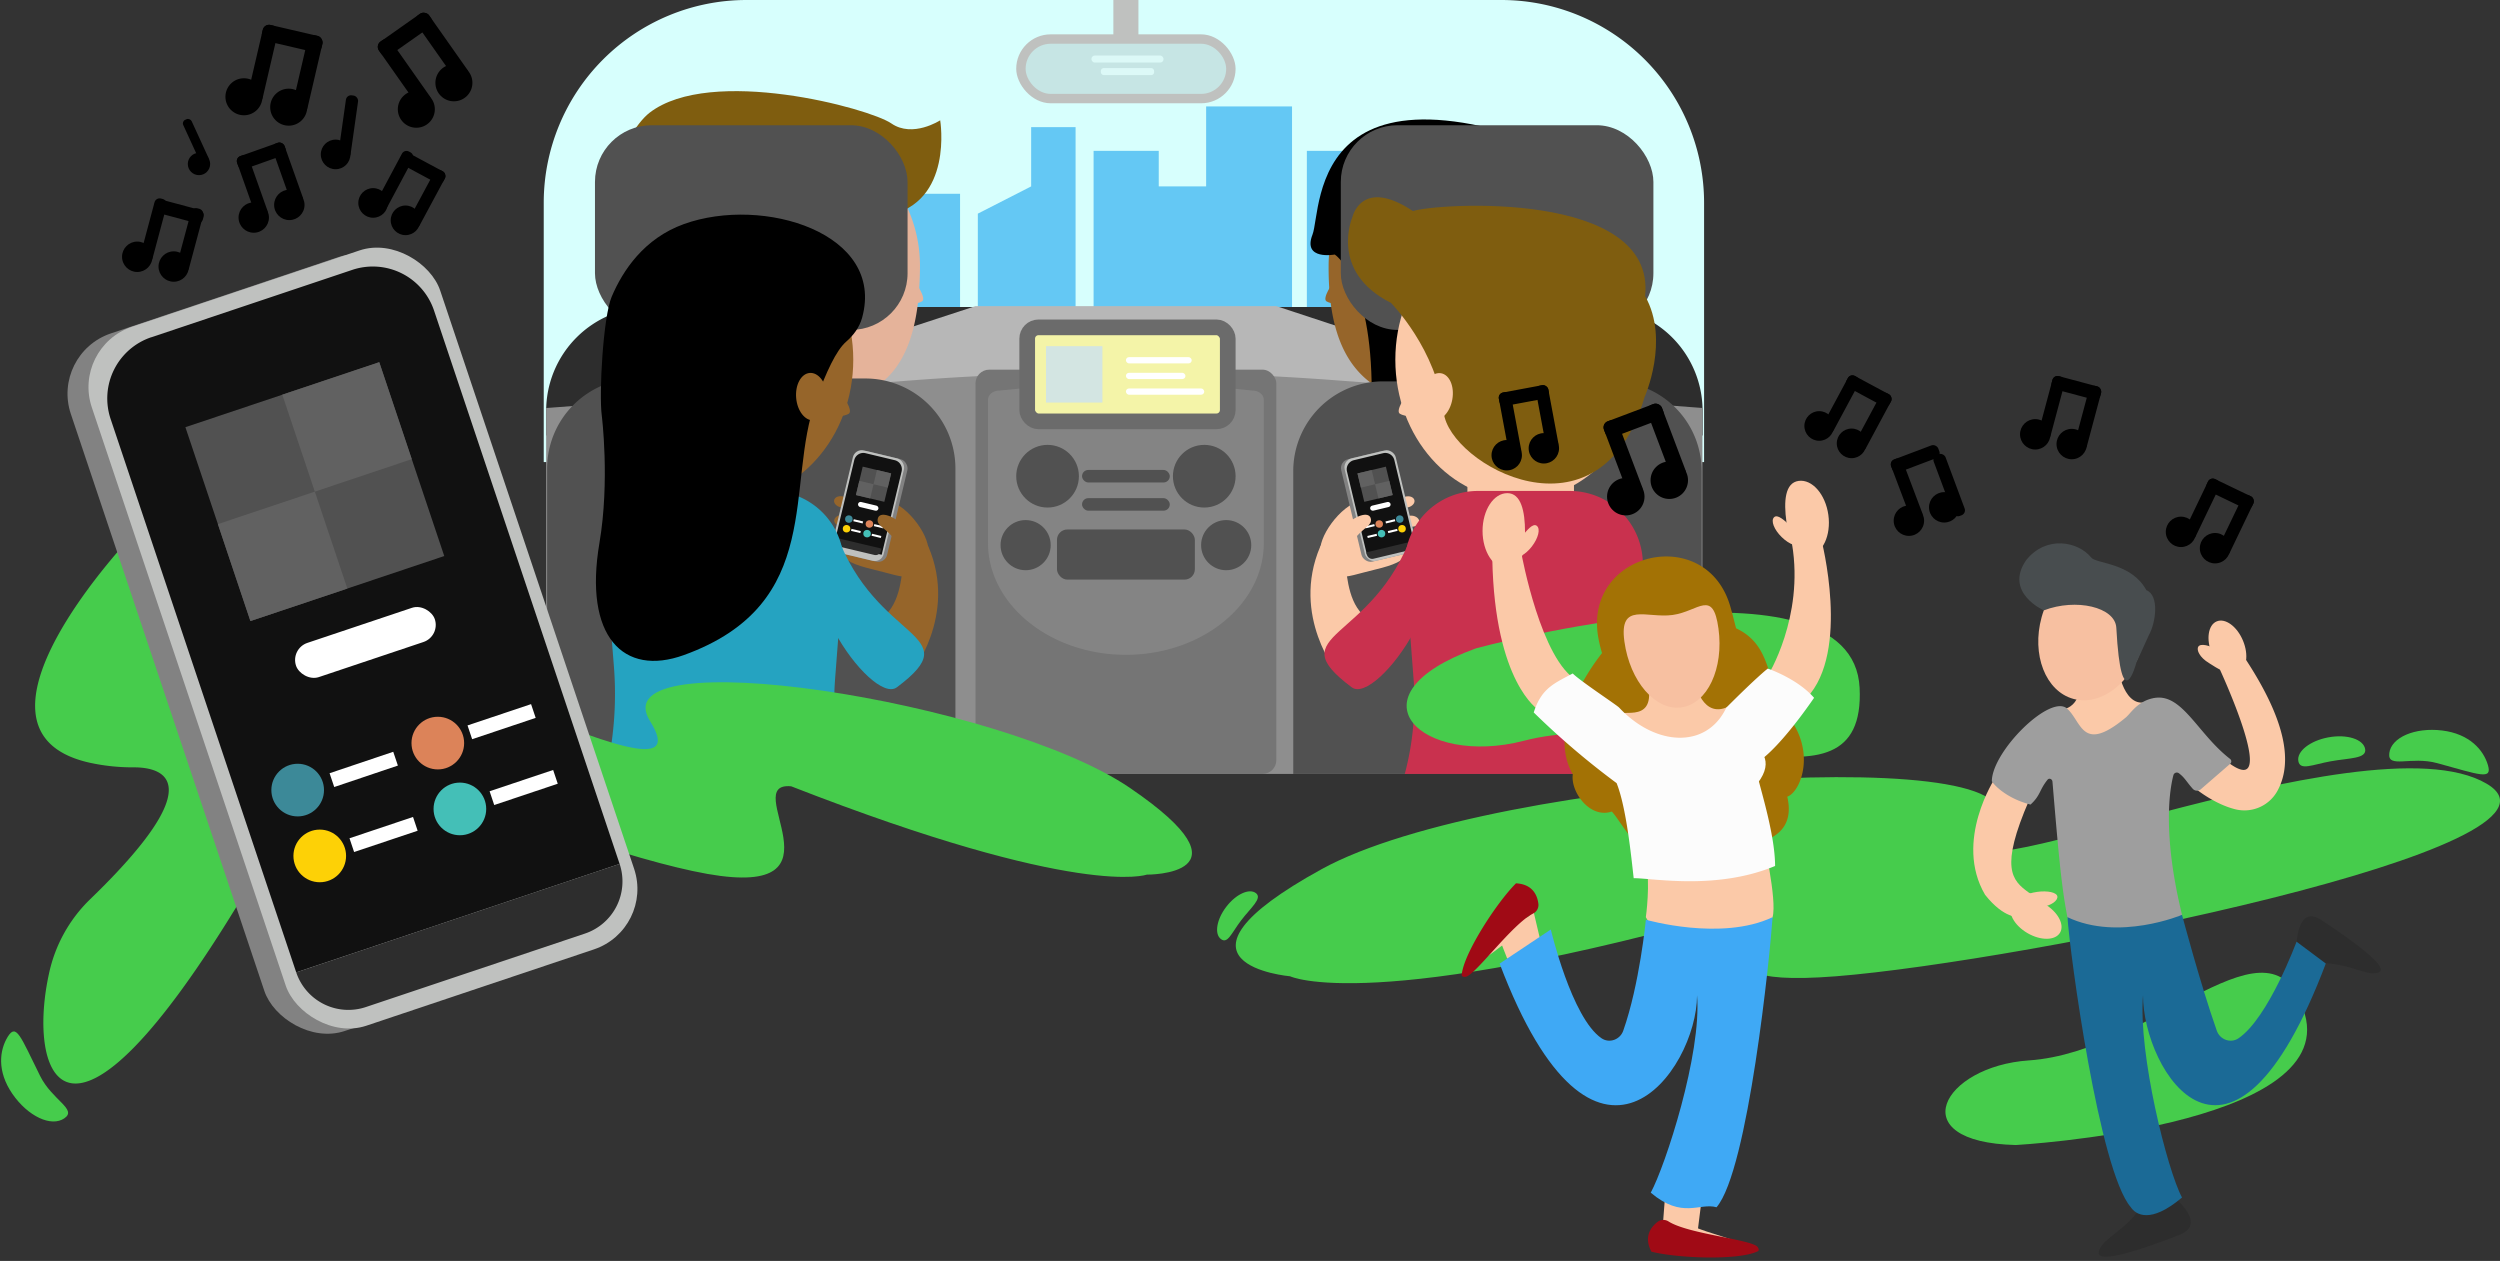 <svg xmlns="http://www.w3.org/2000/svg" width="1715" height="865" viewBox="0 0 1715 865"><rect x="0" y="0" width="1715" height="865" fill="#333333" stroke="none"/><defs><style>.cls-1{fill:#46cc4c;}.cls-2{fill:#d7fffd;}.cls-3{fill:#bfc1bf;}.cls-4{fill:#c6e5e4;}.cls-5{fill:#dcf9f7;}.cls-6{fill:#64c8f4;}.cls-7{fill:#2d2d2d;}.cls-8{fill:#b7b7b7;}.cls-9{fill:#8e8e8e;}.cls-10{fill:#757575;}.cls-11{fill:#848484;}.cls-12{fill:#515151;}.cls-13{fill:#1c1c1c;}.cls-14{fill:#e5b39a;}.cls-15{fill:#7f5d0f;}.cls-16{fill:#96652a;}.cls-17{fill:#828282;}.cls-18{fill:#111;}.cls-19{fill:#3c8998;}.cls-20{fill:#fdd106;}.cls-21{fill:#fff;}.cls-22{fill:#dc8359;}.cls-23{fill:#44bfb7;}.cls-24{fill:#616161;}.cls-25{fill:#25a3c1;}.cls-26{fill:#fbc9a8;}.cls-27{fill:#c9314e;}.cls-28{fill:#f4f4a8;stroke:#6b6b6b;stroke-miterlimit:10;stroke-width:10.75px;}.cls-29{fill:#d3e5e2;}.cls-30{fill:#9e9e9e;}.cls-31{fill:#f7c0a1;}.cls-32{fill:#484d4f;}.cls-33{fill:#a37205;}.cls-34{fill:#3fa9f5;}.cls-35{fill:#fcfcfc;}.cls-36{fill:#1b6a96;}.cls-37{fill:#a00a15;}</style></defs><title>combined</title><g id="Combined"><g id="Layer_42" data-name="Layer 42"><path class="cls-1" d="M248.17,431.8s12.75,26.51-82,183.72C44.26,817.61,18.63,735.92,33.59,668a100,100,0,0,1,27.89-50.77c85-82,49.64-90.84,30.32-90.83a137.3,137.3,0,0,1-30.92-3.32C-37.24,500.47,92,366,92,366"/></g><g id="Layer_41" data-name="Layer 41"><path class="cls-2" d="M512.13,0h517.74A139.13,139.13,0,0,1,1169,139.13V317a0,0,0,0,1,0,0H373a0,0,0,0,1,0,0V139.13A139.13,139.13,0,0,1,512.13,0Z"/><rect class="cls-3" x="697.13" y="23.56" width="150.48" height="47.29" rx="23.65"/><rect class="cls-3" x="763.77" y="-0.08" width="17.2" height="47.29"/><rect class="cls-4" x="703.58" y="30.01" width="137.58" height="34.4" rx="17.2"/><rect class="cls-5" x="748.73" y="38.11" width="49.44" height="4.8" rx="2.27"/><rect class="cls-5" x="755.18" y="46.71" width="36.55" height="4.8" rx="1.95"/><rect class="cls-6" x="613.9" y="132.93" width="44.7" height="89.41"/><rect class="cls-6" x="577.48" y="160.38" width="26.42" height="60.96"/><rect class="cls-6" x="941.2" y="127.87" width="32.51" height="93.47"/><polygon class="cls-6" points="707.37 127.87 670.79 146.56 670.79 221.34 707.37 221.34 737.85 221.34 737.85 87.23 707.37 87.23 707.37 127.87"/><rect class="cls-6" x="896.5" y="103.49" width="44.7" height="117.85"/><polygon class="cls-6" points="827.41 127.87 794.9 127.87 794.9 103.49 750.2 103.49 750.2 221.34 794.9 221.34 827.41 221.34 886.34 221.34 886.34 73.01 827.41 73.01 827.41 127.87"/><path class="cls-7" d="M446,210.59h650.69a71.28,71.28,0,0,1,71.28,71.28v16.86a0,0,0,0,1,0,0H374.67a0,0,0,0,1,0,0V281.87A71.28,71.28,0,0,1,446,210.59Z"/><polygon class="cls-8" points="1167.92 306.33 374.67 306.33 669.19 210 875.56 210 1167.92 306.33"/><path class="cls-9" d="M916.79,260.91a1935.83,1935.83,0,0,0-291,0l-251.14,19V523.49a7.24,7.24,0,0,0,7,7.41h779.22a7.24,7.24,0,0,0,7-7.41V279.87l-1.61-.12Z"/><rect class="cls-10" x="669.19" y="253.59" width="206.37" height="277.32" rx="9.42"/><path class="cls-11" d="M772.37,449.21h0c-52,0-94.59-34.51-94.59-76.69V274.21c0-3.45,3.49-6.27,7.74-6.27l28.05-2.82a591,591,0,0,1,117.6,0l28.05,2.82c4.26,0,7.74,2.82,7.74,6.27v98.31C867,414.7,824.4,449.21,772.37,449.21Z"/><circle class="cls-12" cx="841.16" cy="373.97" r="17.2"/><circle class="cls-12" cx="718.63" cy="326.68" r="21.5"/><circle class="cls-12" cx="826.12" cy="326.68" r="21.5"/><circle class="cls-12" cx="703.58" cy="373.97" r="17.2"/><rect class="cls-12" x="742.28" y="322.38" width="60.19" height="8.6" rx="4.3"/><rect class="cls-12" x="742.28" y="341.73" width="60.19" height="8.6" rx="4.3"/><rect class="cls-12" x="725.08" y="363.22" width="94.59" height="34.4" rx="7.12"/><path class="cls-13" d="M514.4,202a98.89,98.89,0,1,0,98.89,98.89A98.89,98.89,0,0,0,514.4,202Zm0,169.83a70.94,70.94,0,1,1,71-70.94A70.94,70.94,0,0,1,514.4,371.82Z"/><path class="cls-13" d="M502.82,283.68H526a18.51,18.51,0,0,1,18.51,18.51v20.06a8.73,8.73,0,0,1-8.73,8.73H493a8.73,8.73,0,0,1-8.73-8.73V302.19A18.51,18.51,0,0,1,502.82,283.68Z" transform="translate(1028.81 614.66) rotate(180)"/><rect class="cls-13" x="424.12" y="287.98" width="180.58" height="25.8"/><rect class="cls-13" x="499.36" y="296.58" width="30.1" height="85.99"/><path class="cls-14" d="M631.11,182.31c-.11,89.69-43,96-96,96a96,96,0,1,1,96-96Z"/><path class="cls-15" d="M608.84,147.79s-59.9,27-55.3,83.5c-43.1,11.15-134,17.63-134,17.63l4.64-133.27c.34-10.85,12.21-31.18,21.37-38.27,42-32.47,150.86-3.12,165.92,7.3,14.64,10.13,33.5-2.15,33.5-2.15S654.32,139,608.84,147.79Z"/><path class="cls-14" d="M628,193.7s7.88,11.06,4.48,13.08-10,1.76-10,1.76"/><path class="cls-16" d="M911.43,182.31c-.43,72.69,31.57,97.69,96,96,53-1.41,96-43,96-96a96,96,0,1,0-192,0Z"/><path class="cls-16" d="M914.53,193.7s-7.88,11.06-4.47,13.08,10,1.76,10,1.76"/><path d="M1119,124.28C896,18,907.3,143.22,900.35,161s15.31,13.61,15.31,13.61S941,191,941,269s178,31,178,31S1142,248,1119,124.28Z"/><rect class="cls-17" x="972.21" y="223.49" width="15.01" height="42.62"/><rect class="cls-17" x="1060.57" y="223.49" width="15.01" height="42.62"/><rect class="cls-17" x="460.35" y="223.49" width="15.01" height="42.62"/><rect class="cls-17" x="548.72" y="223.49" width="15.01" height="42.62"/><path class="cls-12" d="M437.11,259.64H593.62a61.8,61.8,0,0,1,61.8,61.8V530.9a0,0,0,0,1,0,0H375.32a0,0,0,0,1,0,0V321.44A61.8,61.8,0,0,1,437.11,259.64Z"/><rect class="cls-12" x="408.15" y="85.91" width="214.44" height="140.41" rx="38.9"/><rect class="cls-12" x="919.79" y="85.91" width="214.44" height="140.41" rx="38.9"/><path class="cls-12" d="M948.75,261.62h157a61.57,61.57,0,0,1,61.57,61.57V530.9a0,0,0,0,1,0,0H887.17a0,0,0,0,1,0,0V323.19A61.57,61.57,0,0,1,948.75,261.62Z"/><ellipse class="cls-16" cx="574.23" cy="357.53" rx="5.29" ry="3.78" transform="matrix(1, -0.09, 0.09, 1, -28.82, 51.1)"/><ellipse class="cls-16" cx="577.4" cy="344.29" rx="3.78" ry="5.29" transform="translate(108.15 825.67) rotate(-76.54)"/><path class="cls-16" d="M606.82,355.25s15.9,14.19,12.84,32.07c-1.43,8.36-2.17,29.6-16.66,37.83l21.62,37.35s32.63-39.75,12.27-87.51C616.61,339.5,606.82,355.25,606.82,355.25Z"/><path class="cls-16" d="M636.6,379.45c-5.51,23.05-14.86,16.65-37.65,11.2-25.6-6.13-26-11.54-20.48-34.59s15.11-16.43,30.14-12.84S639,369.59,636.6,379.45Z"/><rect class="cls-17" x="580" y="311.3" width="36" height="72.23" rx="6.24" transform="translate(97.29 -129.65) rotate(13.46)"/><rect class="cls-3" x="577.64" y="310.74" width="36" height="72.23" rx="6.24" transform="translate(97.1 -129.12) rotate(13.46)"/><circle class="cls-12" cx="596.95" cy="341.24" r="11.38"/><path class="cls-18" d="M585.88,312.39h20.59a6.41,6.41,0,0,1,6.41,6.41v58.76a0,0,0,0,1,0,0H579.47a0,0,0,0,1,0,0V318.8A6.41,6.41,0,0,1,585.88,312.39Z" transform="translate(96.67 -129.29) rotate(13.46)"/><circle class="cls-19" cx="582.32" cy="356.09" r="2.58"/><circle class="cls-20" cx="580.74" cy="362.71" r="2.58"/><rect class="cls-12" x="589.22" y="322.17" width="20.03" height="20.03" transform="translate(93.78 -130.36) rotate(13.46)"/><rect class="cls-21" x="588.44" y="345.58" width="14.34" height="3.54" rx="1.77" transform="translate(97.21 -129.1) rotate(13.46)"/><rect class="cls-21" x="585.45" y="356.92" width="6.57" height="1.42" transform="translate(99.41 -127.21) rotate(13.46)"/><rect class="cls-21" x="583.87" y="363.53" width="6.57" height="1.42" transform="translate(100.91 -126.66) rotate(13.46)"/><circle class="cls-22" cx="596.41" cy="359.46" r="2.58"/><circle class="cls-23" cx="594.82" cy="366.08" r="2.58"/><rect class="cls-21" x="599.53" y="360.29" width="6.57" height="1.42" transform="translate(100.59 -130.4) rotate(13.46)"/><rect class="cls-21" x="597.95" y="366.9" width="6.57" height="1.42" transform="translate(102.08 -129.85) rotate(13.46)"/><rect class="cls-24" x="600.27" y="323.47" width="10.02" height="10.02" transform="translate(93.09 -131.87) rotate(13.46)"/><rect class="cls-24" x="588.2" y="330.88" width="10.02" height="10.02" transform="translate(94.48 -128.85) rotate(13.46)"/><path class="cls-7" d="M571.65,375h33.41a0,0,0,0,1,0,0v1.62a3.77,3.77,0,0,1-3.77,3.77H575.41a3.77,3.77,0,0,1-3.77-3.77V375a0,0,0,0,1,0,0Z" transform="matrix(0.97, 0.23, -0.23, 0.97, 104.07, -126.58)"/><path class="cls-16" d="M619.92,361c5.94,6.74,7.6,15.5,3.7,19.55s-5.41-5.48-11.35-12.22-10.83-8-10.18-12.19C603.06,349.87,614,354.23,619.92,361Z"/><path class="cls-25" d="M615.33,471.43c50.3-37.66-14.34-30.16-41.53-105.36C532.44,391.73,598,484.9,615.33,471.43Z"/><rect class="cls-26" x="462.81" y="290.13" width="73.09" height="73.09"/><ellipse class="cls-16" cx="500.43" cy="246.8" rx="84.91" ry="95.98"/><path class="cls-25" d="M578.9,530.9H415.52a239.58,239.58,0,0,0,5.6-74l-5.6-70a50.22,50.22,0,0,1,50.32-50.11h62.73a50.22,50.22,0,0,1,50.33,50.11l-6,78.49a195.83,195.83,0,0,0,6,65.52Z"/><path d="M469.16,153.71c54.3-19.57,138.33,6.2,122.23,64.32-1.8,6.53-5.9,12-10.93,16.38-6.89,6-13.61,20.73-20.7,39.9-21.53,58.14,6.87,139.83-90.6,175.06-41.48,15-68.87-12.67-57.94-76.93,7.23-42.55,1.6-87.36,1.6-87.36-2-15,.93-67.69,6.81-81.56C427.28,185.5,441.87,163.54,469.16,153.71Z"/><path class="cls-16" d="M577.7,270.77s7.91,11,4.52,13.07-10,1.8-10,1.8"/><ellipse class="cls-16" cx="556.84" cy="272.09" rx="10.71" ry="16.31" transform="translate(-21.48 49.27) rotate(-4.97)"/><ellipse class="cls-26" cx="968.32" cy="357.53" rx="3.78" ry="5.29" transform="translate(528.24 1291.22) rotate(-85.03)"/><ellipse class="cls-26" cx="965.15" cy="344.29" rx="5.29" ry="3.78" transform="translate(-53.63 234.15) rotate(-13.46)"/><path class="cls-26" d="M935.72,355.25s-15.9,14.19-12.83,32.07c1.43,8.36,2.16,29.6,16.65,37.83L917.92,462.5S885.3,422.75,905.66,375C925.93,339.5,935.72,355.25,935.72,355.25Z"/><path class="cls-26" d="M905.94,379.45c5.52,23.05,14.87,16.65,37.66,11.2,25.6-6.13,26-11.54,20.48-34.59S949,339.63,933.94,343.22,903.58,369.59,905.94,379.45Z"/><rect class="cls-17" x="926.55" y="311.3" width="36" height="72.23" rx="6.24" transform="translate(1944.02 465.43) rotate(166.54)"/><rect class="cls-3" x="928.91" y="310.74" width="36" height="72.23" rx="6.24" transform="translate(1948.55 463.77) rotate(166.54)"/><circle class="cls-12" cx="945.59" cy="341.24" r="11.38"/><path class="cls-18" d="M929.66,312.39h33.41a0,0,0,0,1,0,0v58.76a6.41,6.41,0,0,1-6.41,6.41H936.07a6.41,6.41,0,0,1-6.41-6.41V312.39A0,0,0,0,1,929.66,312.39Z" transform="translate(1947.04 460.2) rotate(166.54)"/><circle class="cls-19" cx="960.22" cy="356.09" r="2.58"/><circle class="cls-20" cx="961.8" cy="362.71" r="2.58"/><rect class="cls-12" x="933.29" y="322.17" width="20.03" height="20.03" transform="translate(1938.02 435.68) rotate(166.54)"/><rect class="cls-21" x="939.76" y="345.58" width="14.34" height="3.54" rx="1.77" transform="translate(1948.71 464.74) rotate(166.54)"/><rect class="cls-21" x="950.53" y="356.92" width="6.57" height="1.42" transform="translate(1964.67 483.42) rotate(166.54)"/><rect class="cls-21" x="952.11" y="363.53" width="6.57" height="1.42" transform="translate(1969.33 496.1) rotate(166.54)"/><circle class="cls-22" cx="946.14" cy="359.46" r="2.58"/><circle class="cls-23" cx="947.72" cy="366.08" r="2.58"/><rect class="cls-21" x="936.45" y="360.29" width="6.57" height="1.42" transform="translate(1937.68 493.34) rotate(166.54)"/><rect class="cls-21" x="938.03" y="366.9" width="6.57" height="1.42" transform="translate(1942.34 506.02) rotate(166.54)"/><rect class="cls-24" x="932.26" y="323.47" width="10.02" height="10.02" transform="translate(1925.25 429.78) rotate(166.54)"/><rect class="cls-24" x="944.33" y="330.88" width="10.02" height="10.02" transform="translate(1950.79 441.58) rotate(166.54)"/><path class="cls-7" d="M941.25,375h25.88a3.77,3.77,0,0,1,3.77,3.77v1.62a0,0,0,0,1,0,0H937.49a0,0,0,0,1,0,0v-1.62A3.77,3.77,0,0,1,941.25,375Z" transform="translate(1970.09 522.87) rotate(166.54)"/><path class="cls-26" d="M922.63,361c-6,6.74-7.6,15.5-3.7,19.55s5.4-5.48,11.35-12.22,10.82-8,10.18-12.19C939.48,349.87,928.57,354.23,922.63,361Z"/><path class="cls-27" d="M927.21,471.43c-50.29-37.66,14.35-30.16,41.54-105.36C1010.11,391.73,944.52,484.9,927.21,471.43Z"/><rect class="cls-26" x="1006.64" y="290.13" width="73.09" height="73.09" transform="translate(2086.38 653.35) rotate(-180)"/><ellipse class="cls-26" cx="1042.11" cy="246.8" rx="84.91" ry="95.98"/><path class="cls-27" d="M963.65,530.9H1127a239.59,239.59,0,0,1-5.61-74l5.61-70a50.22,50.22,0,0,0-50.32-50.11H1014a50.22,50.22,0,0,0-50.32,50.11l6,78.49a196.09,196.09,0,0,1-6,65.52Z"/><path class="cls-26" d="M964.85,270.77s-7.92,11-4.52,13.07,10,1.8,10,1.8"/><path class="cls-15" d="M954.2,207.77s31.72,32.09,36.22,75.24c3.68,35.29,107.05,94.25,137.75-10.61,0,0,17.47-38.93.38-69.28,7.6-73.25-143.09-63.76-159.26-58.31-35.41-23.53-41.55,4.15-41.55,4.15S911.48,186.3,954.2,207.77Z"/><ellipse class="cls-26" cx="985.7" cy="272.09" rx="16.31" ry="10.71" transform="translate(546.14 1195.36) rotate(-79.97)"/><rect class="cls-28" x="704.66" y="224.56" width="137.58" height="64.49" rx="7.74"/><rect class="cls-29" x="717.55" y="237.46" width="38.7" height="38.7"/><rect class="cls-21" x="772.37" y="255.74" width="40.85" height="4.3" rx="2.15"/><rect class="cls-21" x="772.37" y="266.48" width="53.74" height="4.3" rx="2.15"/><rect class="cls-21" x="772.37" y="244.99" width="45.14" height="4.3" rx="2.15"/></g><g id="Layer_40" data-name="Layer 40"><path class="cls-1" d="M885,669.73s55.18,26.75,314.32-46.82c46.81,0-66.88,56.85,60.18,46.82s520-88.61,446.39-132.08c-83.05-49.08-399.66,92-341.1,30.93s-339.35-37.62-458,27.58S885,669.73,885,669.73Z"/><path class="cls-1" d="M1012.7,444.71s258.28-70.19,263,27.16-128.71,9.93-230.35,36.3C975.26,526.36,922.61,477.16,1012.7,444.71Z"/><path class="cls-1" d="M1382.84,785.49s220-12.31,198.34-89.56-103.1,25.69-189.34,31.51C1332.38,731.45,1304.05,783.55,1382.84,785.49Z"/><path class="cls-1" d="M861.57,612.7c4.62,3.52-3.56,10-10.19,18.73s-9.21,16.3-13.83,12.78-3-13.42,3.65-22.12S857,609.18,861.57,612.7Z"/><path class="cls-1" d="M1706.72,524.86c3.07,10.4-5.41,6.69-34.74-1.33-18.16-5-34.24,4-32.93-6.83s17.52-17.85,36.21-15.59S1703.64,514.36,1706.72,524.86Z"/><path class="cls-1" d="M5.4,711.09c5.76-9.19,8.6-.39,22.06,26.88,8.34,16.87,25.73,22.94,16.73,29.17s-25-1.27-35.68-16.75S-.4,720.37,5.4,711.09Z"/><path class="cls-1" d="M1622.49,513.82c1.22,6.72-10.86,6.12-23.52,8.41s-21.09,6.61-22.31-.11,8.06-14,20.71-16.31S1621.28,507.11,1622.49,513.82Z"/><path class="cls-7" d="M1592.39,660.78l-16.94-12.19s.17-28.11,16.66-17.67c1.12.83,52.82,33.8,38.71,36.44C1623.87,669.69,1609.87,660.37,1592.39,660.78Z"/><path class="cls-7" d="M1469.16,827.44l21-7.14s24.57,18.73,5.42,26.63c-1.4.45-61.64,25.06-55.42,10.65C1442.28,849.8,1458.93,843.4,1469.16,827.44Z"/><path class="cls-26" d="M1506.89,541.59s12.47,10.17,26.75,13.63a25.85,25.85,0,0,0,29.07-13.42c9.81-18.83,5.9-46.74-22.39-89.84-17.53,6.69-18,6.18-18,6.18s43.06,92.46,6.18,64.9"/><path class="cls-26" d="M1515.33,454.84c6.29,3.88,12,8.48,15.47,2.79,1.45-2.36-2.47-7.41-8.76-11.29s-12.56-5.1-14-2.74S1509,451,1515.33,454.84Z"/><path class="cls-26" d="M1368.74,533.58s-28.62,43.34-7,80.21C1375,630.57,1385,629,1385,629s26.78-6.57,6.76-16.69c-11.66-8.41-20-16.81.29-63.53"/><path class="cls-26" d="M1400.11,622.33c-7.32,1-14.35,3-15.29-3.63-.39-2.74,5.22-5.81,12.53-6.85s13.56.34,14,3.09S1407.42,621.29,1400.11,622.33Z"/><ellipse class="cls-26" cx="1396.62" cy="630.03" rx="11.58" ry="19.15" transform="translate(148.7 1518.95) rotate(-59.74)"/><ellipse class="cls-26" cx="1528.02" cy="444.01" rx="11.58" ry="19.15" transform="translate(-53.46 619.87) rotate(-22.55)"/><path class="cls-26" d="M1411.59,487s18.39,1.67,15.05-25,26.75-1.64,26.75-1.64,5,31.77,25.08,18.33C1478.47,478.65,1445,542.24,1411.59,487Z"/><path class="cls-30" d="M1509.72,541.46a3.92,3.92,0,0,1-5.48-.34c-4.34-4.86-5.44-7.6-9.49-10.65a2.41,2.41,0,0,0-3.79,1.3c-2.38,9-7.85,39.38,5.9,95.74-5,3.34-35.11,31.76-75.24,16.72-6.49-26-8.36-45.14-13.63-108-.16-1.85-2.26-2.74-3.42-1.29-5.65,7-4.68,10.64-11.62,17-18.14-4.67-26.56-15.31-26.55-16.2.37-20.56,40.19-60.05,51.71-49.58,10.2,9.28,10.2,31,40.29,5.94,3.3-2.75,8.36-11.71,20.07-13.38,18.76-2.68,29.41,24.94,51.34,41.87a2.16,2.16,0,0,1,.12,3.36Z"/><path class="cls-31" d="M1469.75,442.44c-7.07,25.7-28.3,42.26-47.41,37s-28.86-30.35-21.79-56.05,27-30.68,46.09-25.42S1476.82,416.74,1469.75,442.44Z"/><path class="cls-32" d="M1402.07,418.71s-27.54-12.16-12.09-34.48c13.74-17.17,35.65-12.85,44.64-1.71,3.47,4.29,27.47,3.43,37.77,22.32h0c9.1,3.64,6.51,22.35,1.72,30.9l-8.58,18.89s-10.31,39.49-13.74-24C1451,416.45,1424.22,410.23,1402.07,418.71Z"/><path class="cls-33" d="M1096.23,436.22A90,90,0,0,0,1099,448c-6.69,8.49-38.45,51-20.06,83.24-1.67,11.89,11.7,30.57,26.75,25.48,8.36,8.49,33.44,61.15,61.86,22.08,23.4,3.4,66.87,3.4,58.51-32.28,10-3.39,21.74-35.67-5-61.15-8.36-23.78-8.36-44.16-30.1-54.35-1.17-4.38-2.44-9.88-4.2-15.75C1169.84,359.25,1087.19,378.36,1096.23,436.22Z"/><polygon class="cls-26" points="1028.73 644.23 1033.91 657.49 1047.12 664.29 1058.83 654.26 1052.14 625.84 1028.73 644.23"/><polyline class="cls-26" points="1142.42 818.1 1167.5 821.44 1164.15 848.19 1140.75 839.84 1142.42 818.1"/><path class="cls-26" d="M1129.05,629.18s3.34-23.41,0-38.45S1209.29,574,1209.29,574s10,43.47,6.69,55.17C1213.3,638.55,1145.76,660.94,1129.05,629.18Z"/><path class="cls-26" d="M1082.23,467c-25.08-13.38-38.45-86.94-38.45-86.94l-20.06,3.34c1.67,85.27,31.76,103.66,31.76,103.66Z"/><path class="cls-26" d="M1046.17,365c0,14.32-2.75,25.13-12.14,25.13s-17-11.6-17-25.91,7.61-25.92,17-25.92S1046.17,350.66,1046.17,365Z"/><path class="cls-26" d="M1050.88,374.86c-4.45,5.77-10.16,8.8-12.76,6.76s.51-6.65,5-12.42,8.52-10.52,11.13-8.48S1055.32,369.08,1050.88,374.86Z"/><path class="cls-26" d="M1225.5,358c2,14.17,6.21,24.51,15.51,23.2s15.22-13.84,13.24-28-11.13-24.61-20.43-23.3S1223.52,343.81,1225.5,358Z"/><path class="cls-26" d="M1222.21,368.42c5.2,5.1,11.28,7.31,13.57,4.93s-1.43-6.51-6.63-11.61-9.89-9.24-12.19-6.86S1217,363.32,1222.21,368.42Z"/><path class="cls-26" d="M1112.33,492.09c-5-8.36,23.4,6.68,18.39-21.74l31.76-3.34s5,28.42,25.08,16.72c15.55-9.08-21.73,46.81-21.73,46.81S1124,515.49,1112.33,492.09Z"/><path class="cls-26" d="M1212.64,463.66s25.08-40.12,16.72-90.28c13.37-3.34,20.06-3.34,20.06-3.34s20.06,76.91-10,108.67S1212.64,463.66,1212.64,463.66Z"/><path class="cls-31" d="M1178.86,431.13c3.79,27.45-7.58,51.68-25.4,54.14s-35.34-17.79-39.13-45.23,15.28-15.71,33.11-18.17S1175.08,403.69,1178.86,431.13Z"/><path id="Pants-2" data-name="Pants" class="cls-34" d="M1216,629.18c-1.67,25.08-16.72,173.87-38.45,199-11.7-3.34-23.41,8.36-45.14-10,10-18.39,35.11-95.3,31.76-135.42,0,51.83-70.21,150.47-135.42-21.74l35.11-23.4s14.28,60.7,34.82,74.65c5.34,3.63,12.69.94,14.85-5.15,11.24-31.8,15.54-76.19,15.54-76.19S1180.87,645.9,1216,629.18Z"/><path id="Shirt-2" data-name="Shirt" class="cls-35" d="M1078.89,462c-12.76,6.83-21.46,10.1-26.75,26.75A542.49,542.49,0,0,0,1109,537.23c6.69,16.72,10,50.15,11.71,65.2,13.37,0,56.84,8.36,97-8.36,0-20.28-9.1-49.66-11.89-61.08-1-3.93-1.5-9.16,1.8-11.5,8.42-6,21.8-21,36.84-42.78-11.7-13.37-31.76-20.06-31.76-20.06s-6.69,5-28.42,26.75c-13.38,28.42-48.49,26.75-73.57,0C1108.89,483.52,1084.18,467.28,1078.89,462Z"/><path id="Boob" class="cls-35" d="M1184.22,503.79s58.51,10,3.34,50.16"/><path id="Pants-3" data-name="Pants" class="cls-36" d="M1418.28,629.18c1.67,25.08,21.73,173.87,43.47,199,3.34,5,13.37,11.7,35.11-6.69-10-18.39-30.1-98.64-26.75-138.76,0,51.83,60.18,150.47,125.39-21.74l-20.07-15s-19.29,52.34-39.83,66.29c-5.34,3.63-12.69.94-14.85-5.15-11.24-31.8-23.89-79.53-23.89-79.53S1453.39,645.9,1418.28,629.18Z"/><path class="cls-26" d="M1191.86,854.13c-.39,3.27-10.28,4.77-22.09,3.35s-19.39-14.37-19-17.65,9.42,1.47,20.06,5C1185.89,849.87,1192.26,850.85,1191.86,854.13Z"/><path class="cls-26" d="M1016.37,656.25c-2.46-2.2,2-11.16,9.92-20s22.9-7.64,25.36-5.43-6.61,6.87-15.62,13.55C1023.28,653.81,1018.82,658.45,1016.37,656.25Z"/><path class="cls-37" d="M1205.79,855.56c-3.42-5.26-47.12-8.83-61.1-17.59a6.55,6.55,0,0,0-7.52.18c-4.42,3.38-9.84,10.06-4.31,20.49,18.26,4.62,59.9,6.1,72.92-.25C1206.89,857.84,1206.51,856.66,1205.79,855.56Z"/><path class="cls-37" d="M1005.18,670.12c6.27-.24,31.77-35.91,46.46-43.4a6.54,6.54,0,0,0,3.71-6.55c-.63-5.52-3.58-13.6-15.37-14.21-13.34,13.29-36,48.27-37.22,62.7C1002.66,669.9,1003.87,670.17,1005.18,670.12Z"/><circle cx="1115.29" cy="340.71" r="12.85"/><rect x="1108.1" y="286.97" width="10.63" height="54.93" rx="4.47" transform="translate(-39.27 413.82) rotate(-20.7)"/><circle cx="1145.13" cy="329.44" r="12.85"/><rect x="1137.93" y="275.69" width="10.63" height="54.93" rx="4.47" transform="translate(-33.36 423.64) rotate(-20.7)"/><rect x="1099.4" y="282.73" width="42.52" height="11.52" rx="4.51" transform="translate(-29.63 414.71) rotate(-20.7)"/><circle cx="1309.5" cy="357.19" r="10.43"/><rect x="1303.65" y="313.53" width="8.64" height="44.62" rx="3.63" transform="translate(-34.28 483.97) rotate(-20.7)"/><circle cx="1333.73" cy="348.03" r="10.43"/><rect x="1327.89" y="304.38" width="8.64" height="44.62" rx="3.63" transform="matrix(0.94, -0.35, 0.35, 0.94, -29.48, 491.95)"/><rect x="1296.59" y="310.09" width="34.54" height="9.36" rx="3.66" transform="translate(-26.45 484.69) rotate(-20.7)"/><circle cx="1496.16" cy="364.85" r="10.43"/><rect x="1506.23" y="326.7" width="8.64" height="44.62" rx="3.63" transform="translate(299.88 -619.42) rotate(25.65)"/><circle cx="1519.51" cy="376.06" r="10.43"/><rect x="1529.59" y="337.91" width="8.64" height="44.62" rx="3.63" transform="translate(307.04 -628.42) rotate(25.65)"/><rect x="1512.59" y="334.04" width="34.54" height="9.36" rx="3.66" transform="translate(297.33 -628.79) rotate(25.65)"/><circle cx="94.15" cy="176.15" r="10.43"/><rect x="101.04" y="135.61" width="8.64" height="44.62" rx="3.63" transform="translate(44.39 -21.86) rotate(14.98)"/><circle cx="119.17" cy="182.85" r="10.43"/><rect x="126.07" y="142.31" width="8.64" height="44.62" rx="3.63" transform="translate(46.97 -28.1) rotate(14.98)"/><rect x="105.16" y="139.56" width="34.54" height="9.36" rx="3.66" transform="matrix(0.97, 0.26, -0.26, 0.97, 41.44, -26.74)"/><circle cx="1396.17" cy="297.94" r="10.43"/><rect x="1403.05" y="257.39" width="8.64" height="44.62" rx="3.63" transform="translate(119.86 -353.74) rotate(14.96)"/><circle cx="1421.2" cy="304.62" r="10.43"/><rect x="1428.08" y="264.08" width="8.64" height="44.62" rx="3.63" transform="translate(122.44 -359.97) rotate(14.96)"/><rect x="1407.16" y="261.33" width="34.54" height="9.36" rx="3.66" transform="translate(116.91 -358.61) rotate(14.96)"/><circle cx="174.07" cy="149.23" r="10.43"/><rect x="168.66" y="105.55" width="8.64" height="44.62" rx="3.63" transform="translate(-32.8 65.22) rotate(-19.54)"/><circle cx="198.48" cy="140.56" r="10.43"/><rect x="193.07" y="96.88" width="8.64" height="44.62" rx="3.63" transform="translate(-28.5 72.89) rotate(-19.54)"/><rect x="162.01" y="102.23" width="34.54" height="9.36" rx="3.66" transform="translate(-25.43 66.13) rotate(-19.54)"/><circle cx="1033.61" cy="312.29" r="10.43"/><rect x="1031.55" y="268.7" width="8.64" height="44.62" rx="3.63" transform="translate(-35.79 194.82) rotate(-10.56)"/><circle cx="1059.08" cy="307.54" r="10.43"/><rect x="1057.02" y="263.95" width="8.64" height="44.62" rx="3.63" transform="translate(-34.49 199.4) rotate(-10.56)"/><rect x="1028.1" y="266.62" width="34.54" height="9.36" rx="3.66" transform="translate(-32.02 196.22) rotate(-10.56)"/><circle cx="1247.96" cy="292.21" r="10.16"/><rect x="1258.46" y="255.71" width="8.41" height="43.45" rx="3.54" transform="translate(281.93 -564.85) rotate(28.26)"/><circle cx="1270.18" cy="304.15" r="10.16"/><rect x="1280.68" y="267.66" width="8.41" height="43.45" rx="3.54" transform="translate(290.24 -573.95) rotate(28.26)"/><rect x="1265.08" y="263.73" width="33.64" height="9.11" rx="3.57" transform="translate(279.89 -575.05) rotate(28.26)"/><circle cx="255.96" cy="139.21" r="10.16"/><rect x="266.46" y="102.71" width="8.41" height="43.45" rx="3.54" transform="matrix(0.88, 0.47, -0.47, 0.88, 91.2, -113.34)"/><circle cx="230.22" cy="105.93" r="10.16"/><rect x="234.71" y="65.27" width="8.41" height="43.45" rx="3.54" transform="translate(14.56 -32.64) rotate(8.06)"/><circle cx="136.5" cy="112.49" r="7.67"/><rect x="131.13" y="80.51" width="6.35" height="32.8" rx="2.67" transform="translate(-28.18 64.84) rotate(-24.65)"/><circle cx="278.18" cy="151.15" r="10.16"/><rect x="288.68" y="114.66" width="8.41" height="43.45" rx="3.54" transform="translate(99.5 -122.43) rotate(28.26)"/><rect x="273.08" y="110.73" width="33.64" height="9.11" rx="3.57" transform="translate(89.16 -123.54) rotate(28.26)"/><circle cx="167.34" cy="66.38" r="12.7"/><rect x="174.99" y="16.61" width="10.51" height="54.3" rx="4.42" transform="translate(14.59 -39.69) rotate(13.09)"/><circle cx="198.05" cy="73.52" r="12.7"/><rect x="205.69" y="23.75" width="10.51" height="54.3" rx="4.42" transform="translate(17.01 -46.46) rotate(13.09)"/><rect x="179.44" y="20.74" width="42.03" height="11.38" rx="4.46" transform="translate(11.2 -44.72) rotate(13.09)"/><circle cx="285.6" cy="74.94" r="12.7"/><rect x="272.07" y="23.1" width="10.51" height="54.3" rx="4.42" transform="translate(21.6 168.73) rotate(-35.13)"/><circle cx="311.38" cy="56.8" r="12.7"/><rect x="297.86" y="4.96" width="10.51" height="54.3" rx="4.42" transform="translate(36.74 180.27) rotate(-35.13)"/><rect x="256.86" y="17.94" width="42.03" height="11.38" rx="4.46" transform="translate(37.02 164.2) rotate(-35.13)"/></g><g id="Layer_43" data-name="Layer 43"><path class="cls-1" d="M786.65,600s-45.45,16.89-243.87-60.59C505.93,535.9,584.5,617,485.24,599.5S89.29,462.71,150.47,434.05c69.08-32.35,342,134.8,295.51,60.7-35.55-56.65,240.61-14.56,329.12,45.73S786.65,600,786.65,600Z"/></g><g id="Layer_39" data-name="Layer 39"><rect class="cls-17" x="108.4" y="189.43" width="252.07" height="504.72" rx="43.64" transform="translate(-128.29 97.45) rotate(-18.54)"/><rect class="cls-3" x="122.93" y="184.87" width="252.07" height="505.73" rx="43.68" transform="translate(-126.24 101.86) rotate(-18.54)"/><path class="cls-18" d="M170.72,196.73H316.12a44.3,44.3,0,0,1,44.3,44.3V641.39a0,0,0,0,1,0,0h-234a0,0,0,0,1,0,0V241a44.3,44.3,0,0,1,44.3-44.3Z" transform="translate(-120.6 99.13) rotate(-18.54)"/><circle class="cls-19" cx="204.21" cy="542" r="18.06"/><circle class="cls-20" cx="219.35" cy="587.16" r="18.06"/><rect class="cls-12" x="145.83" y="267.14" width="140.26" height="140.26" transform="translate(-96.02 86.15) rotate(-18.54)"/><rect class="cls-21" x="200.45" y="428.37" width="100.41" height="24.75" rx="12.38" transform="translate(-127.11 102.55) rotate(-18.54)"/><rect class="cls-21" x="224.97" y="522.35" width="45.97" height="9.96" transform="matrix(0.95, -0.32, 0.32, 0.95, -154.78, 106.19)"/><rect class="cls-21" x="240.11" y="567.51" width="45.97" height="9.96" transform="translate(-168.35 113.34) rotate(-18.54)"/><circle class="cls-22" cx="300.34" cy="509.76" r="18.06"/><circle class="cls-23" cx="315.48" cy="554.92" r="18.06"/><rect class="cls-21" x="321.1" y="490.11" width="45.97" height="9.96" transform="translate(-139.55 135.07) rotate(-18.54)"/><rect class="cls-21" x="336.24" y="535.27" width="45.97" height="9.96" transform="translate(-153.12 142.23) rotate(-18.54)"/><rect class="cls-24" x="202.99" y="257.81" width="70.13" height="70.13" transform="translate(-80.76 90.88) rotate(-18.54)"/><rect class="cls-24" x="158.8" y="346.6" width="70.13" height="70.13" transform="translate(-111.28 81.43) rotate(-18.54)"/><path class="cls-7" d="M203.1,628.9h234a0,0,0,0,1,0,0v0a37.75,37.75,0,0,1-37.75,37.75H240.85A37.75,37.75,0,0,1,203.1,628.9v0A0,0,0,0,1,203.1,628.9Z" transform="translate(-189.33 135.36) rotate(-18.54)"/></g></g></svg>